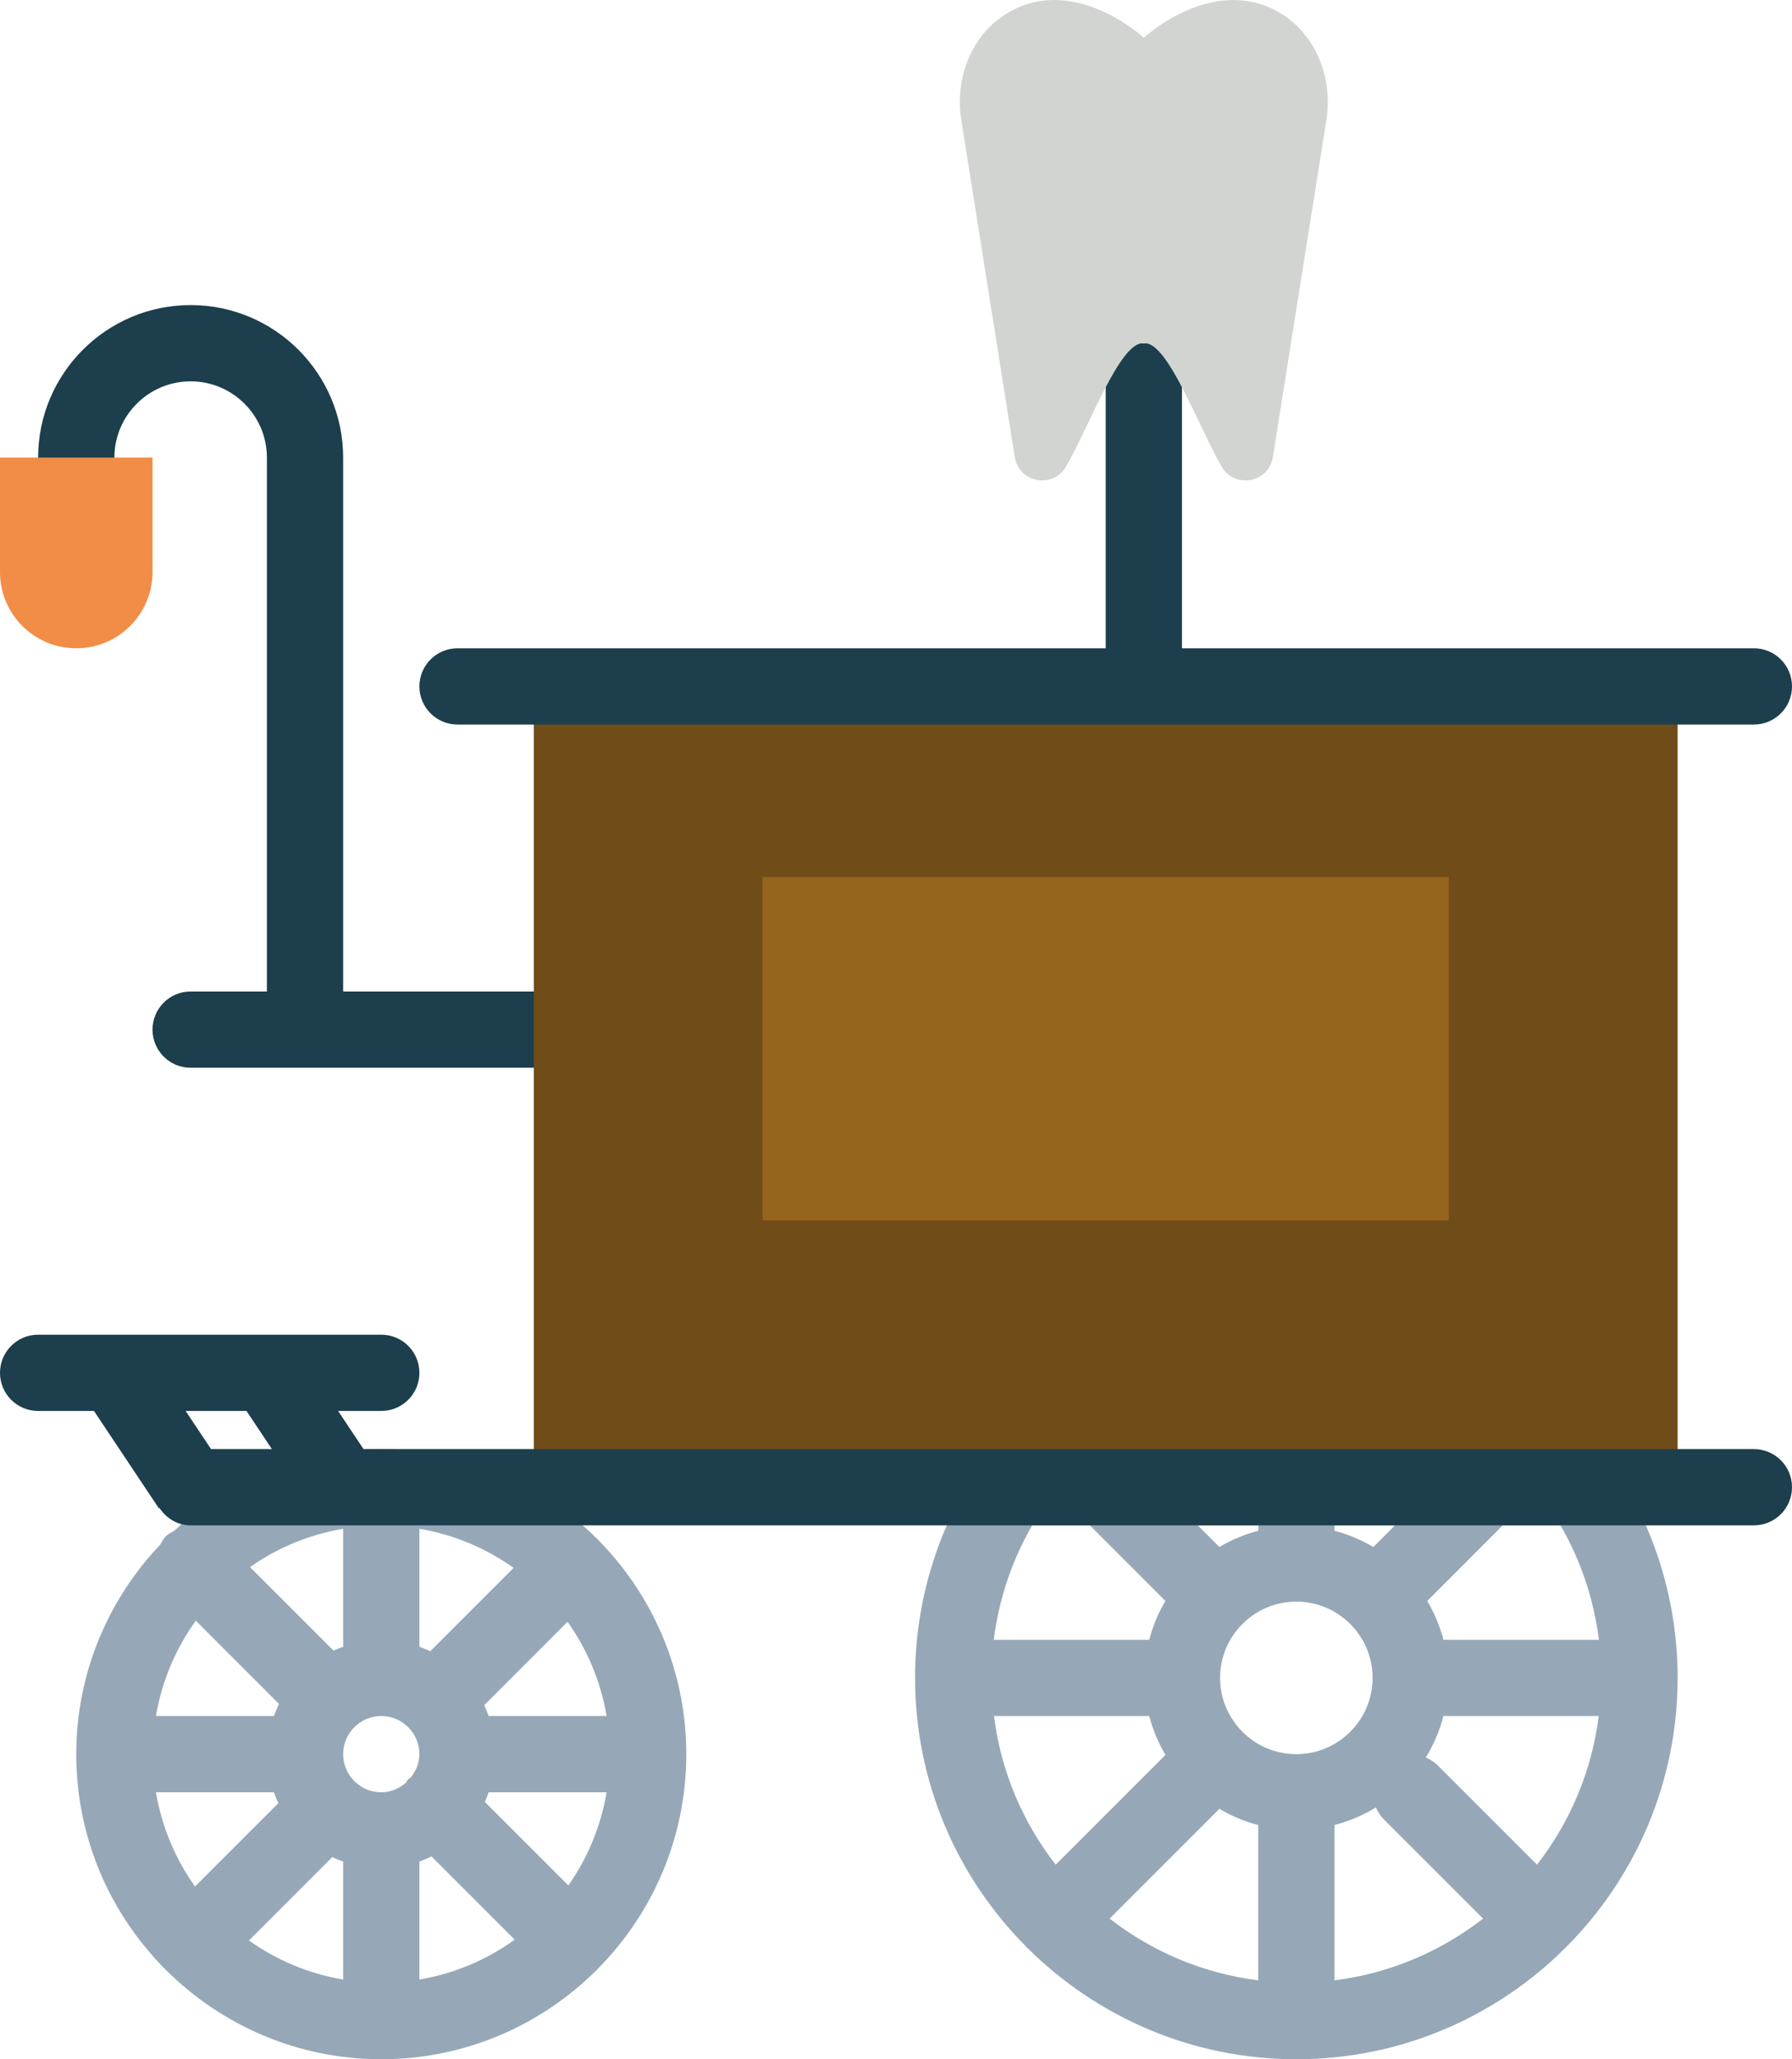 <?xml version="1.0" encoding="UTF-8" standalone="no"?>
<svg width="47px" height="54px" viewBox="0 0 47 54" version="1.1" xmlns="http://www.w3.org/2000/svg" xmlns:xlink="http://www.w3.org/1999/xlink" xmlns:sketch="http://www.bohemiancoding.com/sketch/ns">
    <!-- Generator: Sketch 3.2.2 (9983) - http://www.bohemiancoding.com/sketch -->
    <title>74 - Django Unchained (Flat)</title>
    <desc>Created with Sketch.</desc>
    <defs></defs>
    <g id="Page-1" stroke="none" stroke-width="1" fill="none" fill-rule="evenodd" sketch:type="MSPage">
        <g id="74---Django-Unchained-(Flat)" sketch:type="MSLayerGroup">
            <path d="M14,26 L9,26 L9,12 C9,9.794 7.206,8 5,8 C2.794,8 1,9.794 1,12 C1,12.552 1.447,13 2,13 C2.553,13 3,12.552 3,12 C3,10.897 3.898,10 5,10 C6.102,10 7,10.897 7,12 L7,26 L5,26 C4.447,26 4,26.448 4,27 C4,27.552 4.447,28 5,28 L14,28 C14.553,28 15,27.552 15,27 C15,26.448 14.553,26 14,26" id="Fill-130" fill="#1D3E4C" sketch:type="MSShapeGroup"></path>
            <path d="M15.672,40.365 C15.665,40.359 15.664,40.35 15.657,40.343 C15.651,40.337 15.642,40.335 15.635,40.329 C14.188,38.891 12.196,38 10,38 C7.903,38 5.998,38.817 4.57,40.142 C4.491,40.186 4.41,40.226 4.343,40.293 C4.281,40.355 4.246,40.43 4.204,40.502 C2.842,41.937 2,43.87 2,46 C2,48.196 2.89,50.188 4.328,51.635 C4.334,51.641 4.336,51.65 4.343,51.657 C4.349,51.663 4.358,51.665 4.365,51.671 C5.812,53.109 7.803,54 10,54 C14.411,54 18,50.411 18,46 C18,43.804 17.11,41.812 15.672,40.365 L15.672,40.365 Z M14.907,49.442 L12.717,47.253 C12.755,47.171 12.785,47.086 12.816,47 L15.91,47 C15.758,47.897 15.41,48.727 14.907,49.442 L14.907,49.442 Z M4.09,47 L7.184,47 C7.219,47.098 7.256,47.193 7.301,47.285 L5.115,49.471 C4.6,48.749 4.244,47.909 4.09,47 L4.09,47 Z M5.136,42.5 L7.318,44.682 C7.267,44.785 7.223,44.891 7.184,45 L4.09,45 C4.246,44.078 4.61,43.229 5.136,42.5 L5.136,42.5 Z M10.707,46.657 C10.68,46.683 10.67,46.718 10.647,46.747 C10.472,46.899 10.25,47 10,47 C9.448,47 9,46.551 9,46 C9,45.449 9.448,45 10,45 C10.552,45 11,45.449 11,46 C11,46.237 10.906,46.445 10.768,46.616 C10.749,46.633 10.725,46.639 10.707,46.657 L10.707,46.657 Z M11.285,43.301 C11.193,43.256 11.098,43.219 11,43.184 L11,40.09 C11.909,40.244 12.749,40.6 13.471,41.115 L11.285,43.301 L11.285,43.301 Z M9,43.184 C8.914,43.215 8.829,43.245 8.747,43.283 L6.557,41.094 C7.273,40.59 8.103,40.242 9,40.09 L9,43.184 L9,43.184 Z M8.715,48.699 C8.807,48.744 8.902,48.781 9,48.816 L9,51.91 C8.09,51.756 7.251,51.4 6.529,50.885 L8.715,48.699 L8.715,48.699 Z M11,48.816 C11.109,48.777 11.215,48.733 11.318,48.682 L13.5,50.864 C12.771,51.389 11.922,51.754 11,51.91 L11,48.816 L11,48.816 Z M12.816,45 C12.781,44.902 12.744,44.807 12.7,44.715 L14.885,42.529 C15.4,43.251 15.756,44.091 15.91,45 L12.816,45 L12.816,45 Z" id="Fill-131" fill="#96A8B7" sketch:type="MSShapeGroup"></path>
            <path d="M42.313,38.443 L42.017,38 L25.983,38 L25.686,38.443 C24.583,40.091 24,42.012 24,44 C24,46.746 25.113,49.236 26.911,51.045 C26.919,51.053 26.921,51.063 26.929,51.071 C26.936,51.078 26.947,51.081 26.954,51.088 C28.764,52.886 31.254,54 34,54 C39.514,54 44,49.514 44,44 C44,42.012 43.417,40.091 42.313,38.443 L42.313,38.443 Z M41.935,43 L37.858,43 C37.763,42.637 37.62,42.296 37.433,41.981 L39.414,40 L40.928,40 C41.464,40.924 41.802,41.942 41.935,43 L41.935,43 Z M26.07,45 L30.142,45 C30.237,45.363 30.38,45.704 30.567,46.019 L27.688,48.897 C26.828,47.792 26.252,46.458 26.07,45 L26.07,45 Z M34,46 C32.897,46 32,45.103 32,44 C32,42.897 32.897,42 34,42 C35.102,42 36,42.897 36,44 C36,45.103 35.102,46 34,46 L34,46 Z M36.019,40.567 C35.704,40.38 35.363,40.236 35,40.142 L35,40 L36.586,40 L36.019,40.567 L36.019,40.567 Z M33,40.142 C32.637,40.236 32.296,40.38 31.981,40.567 L31.414,40 L33,40 L33,40.142 L33,40.142 Z M31.981,47.433 C32.296,47.62 32.637,47.764 33,47.858 L33,51.931 C31.542,51.748 30.208,51.172 29.102,50.312 L31.981,47.433 L31.981,47.433 Z M35,47.858 C35.388,47.757 35.753,47.602 36.087,47.397 C36.135,47.509 36.201,47.615 36.293,47.707 L38.898,50.312 C37.792,51.172 36.457,51.748 35,51.931 L35,47.858 L35,47.858 Z M28.586,40 L30.567,41.981 C30.38,42.296 30.237,42.637 30.142,43 L26.065,43 C26.198,41.942 26.536,40.924 27.072,40 L28.586,40 L28.586,40 Z M40.312,48.898 L37.707,46.293 C37.615,46.201 37.509,46.135 37.396,46.087 C37.602,45.753 37.757,45.389 37.858,45 L41.93,45 C41.748,46.458 41.172,47.792 40.312,48.898 L40.312,48.898 Z" id="Fill-132" fill="#96A8B7" sketch:type="MSShapeGroup"></path>
            <path d="M14,18 L44,18 L44,39 L14,39 L14,18 Z" id="Fill-185" fill="#704D18" sketch:type="MSShapeGroup"></path>
            <path d="M46,38 L9.535,38 L8.868,37 L10,37 C10.553,37 11,36.552 11,36 C11,35.448 10.553,35 10,35 L1,35 C0.447,35 0,35.448 0,36 C0,36.552 0.447,37 1,37 L2.465,37 L4.168,39.555 L4.183,39.545 C4.362,39.813 4.653,40 5,40 L46,40 C46.553,40 47,39.552 47,39 C47,38.448 46.553,38 46,38 L46,38 Z M6.465,37 L7.131,38 L5.535,38 L4.869,37 L6.465,37 L6.465,37 Z" id="Fill-186" fill="#1D3E4C" sketch:type="MSShapeGroup"></path>
            <path d="M2,17 L2,17 C0.895,17 0,16.105 0,15 L0,12 L4,12 L4,15 C4,16.105 3.105,17 2,17" id="Fill-187" fill="#F18D46" sketch:type="MSShapeGroup"></path>
            <path d="M46,17 L31,17 L31,10 C31,9.448 30.553,9 30,9 C29.447,9 29,9.448 29,10 L29,17 L12,17 C11.447,17 11,17.448 11,18 C11,18.552 11.447,19 12,19 L46,19 C46.553,19 47,18.552 47,18 C47,17.448 46.553,17 46,17" id="Fill-188" fill="#1D3E4C" sketch:type="MSShapeGroup"></path>
            <path d="M20,23 L38,23 L38,32 L20,32 L20,23 Z" id="Fill-189" fill="#95641D" sketch:type="MSShapeGroup"></path>
            <path d="M30,0.99 C30,0.99 28.12,-0.759 26.344,0.393 C25.424,0.99 25.028,2.143 25.224,3.223 L26.617,12 C26.738,12.665 27.622,12.821 27.96,12.235 C28.58,11.163 29.383,8.934 30,9 C30.617,8.934 31.42,11.163 32.04,12.235 C32.378,12.821 33.262,12.665 33.383,12 L34.776,3.223 C34.972,2.143 34.576,0.99 33.656,0.393 C31.88,-0.759 30,0.99 30,0.99" id="Fill-688" fill="#D1D4D1" sketch:type="MSShapeGroup"></path>
        </g>
    </g>
</svg>